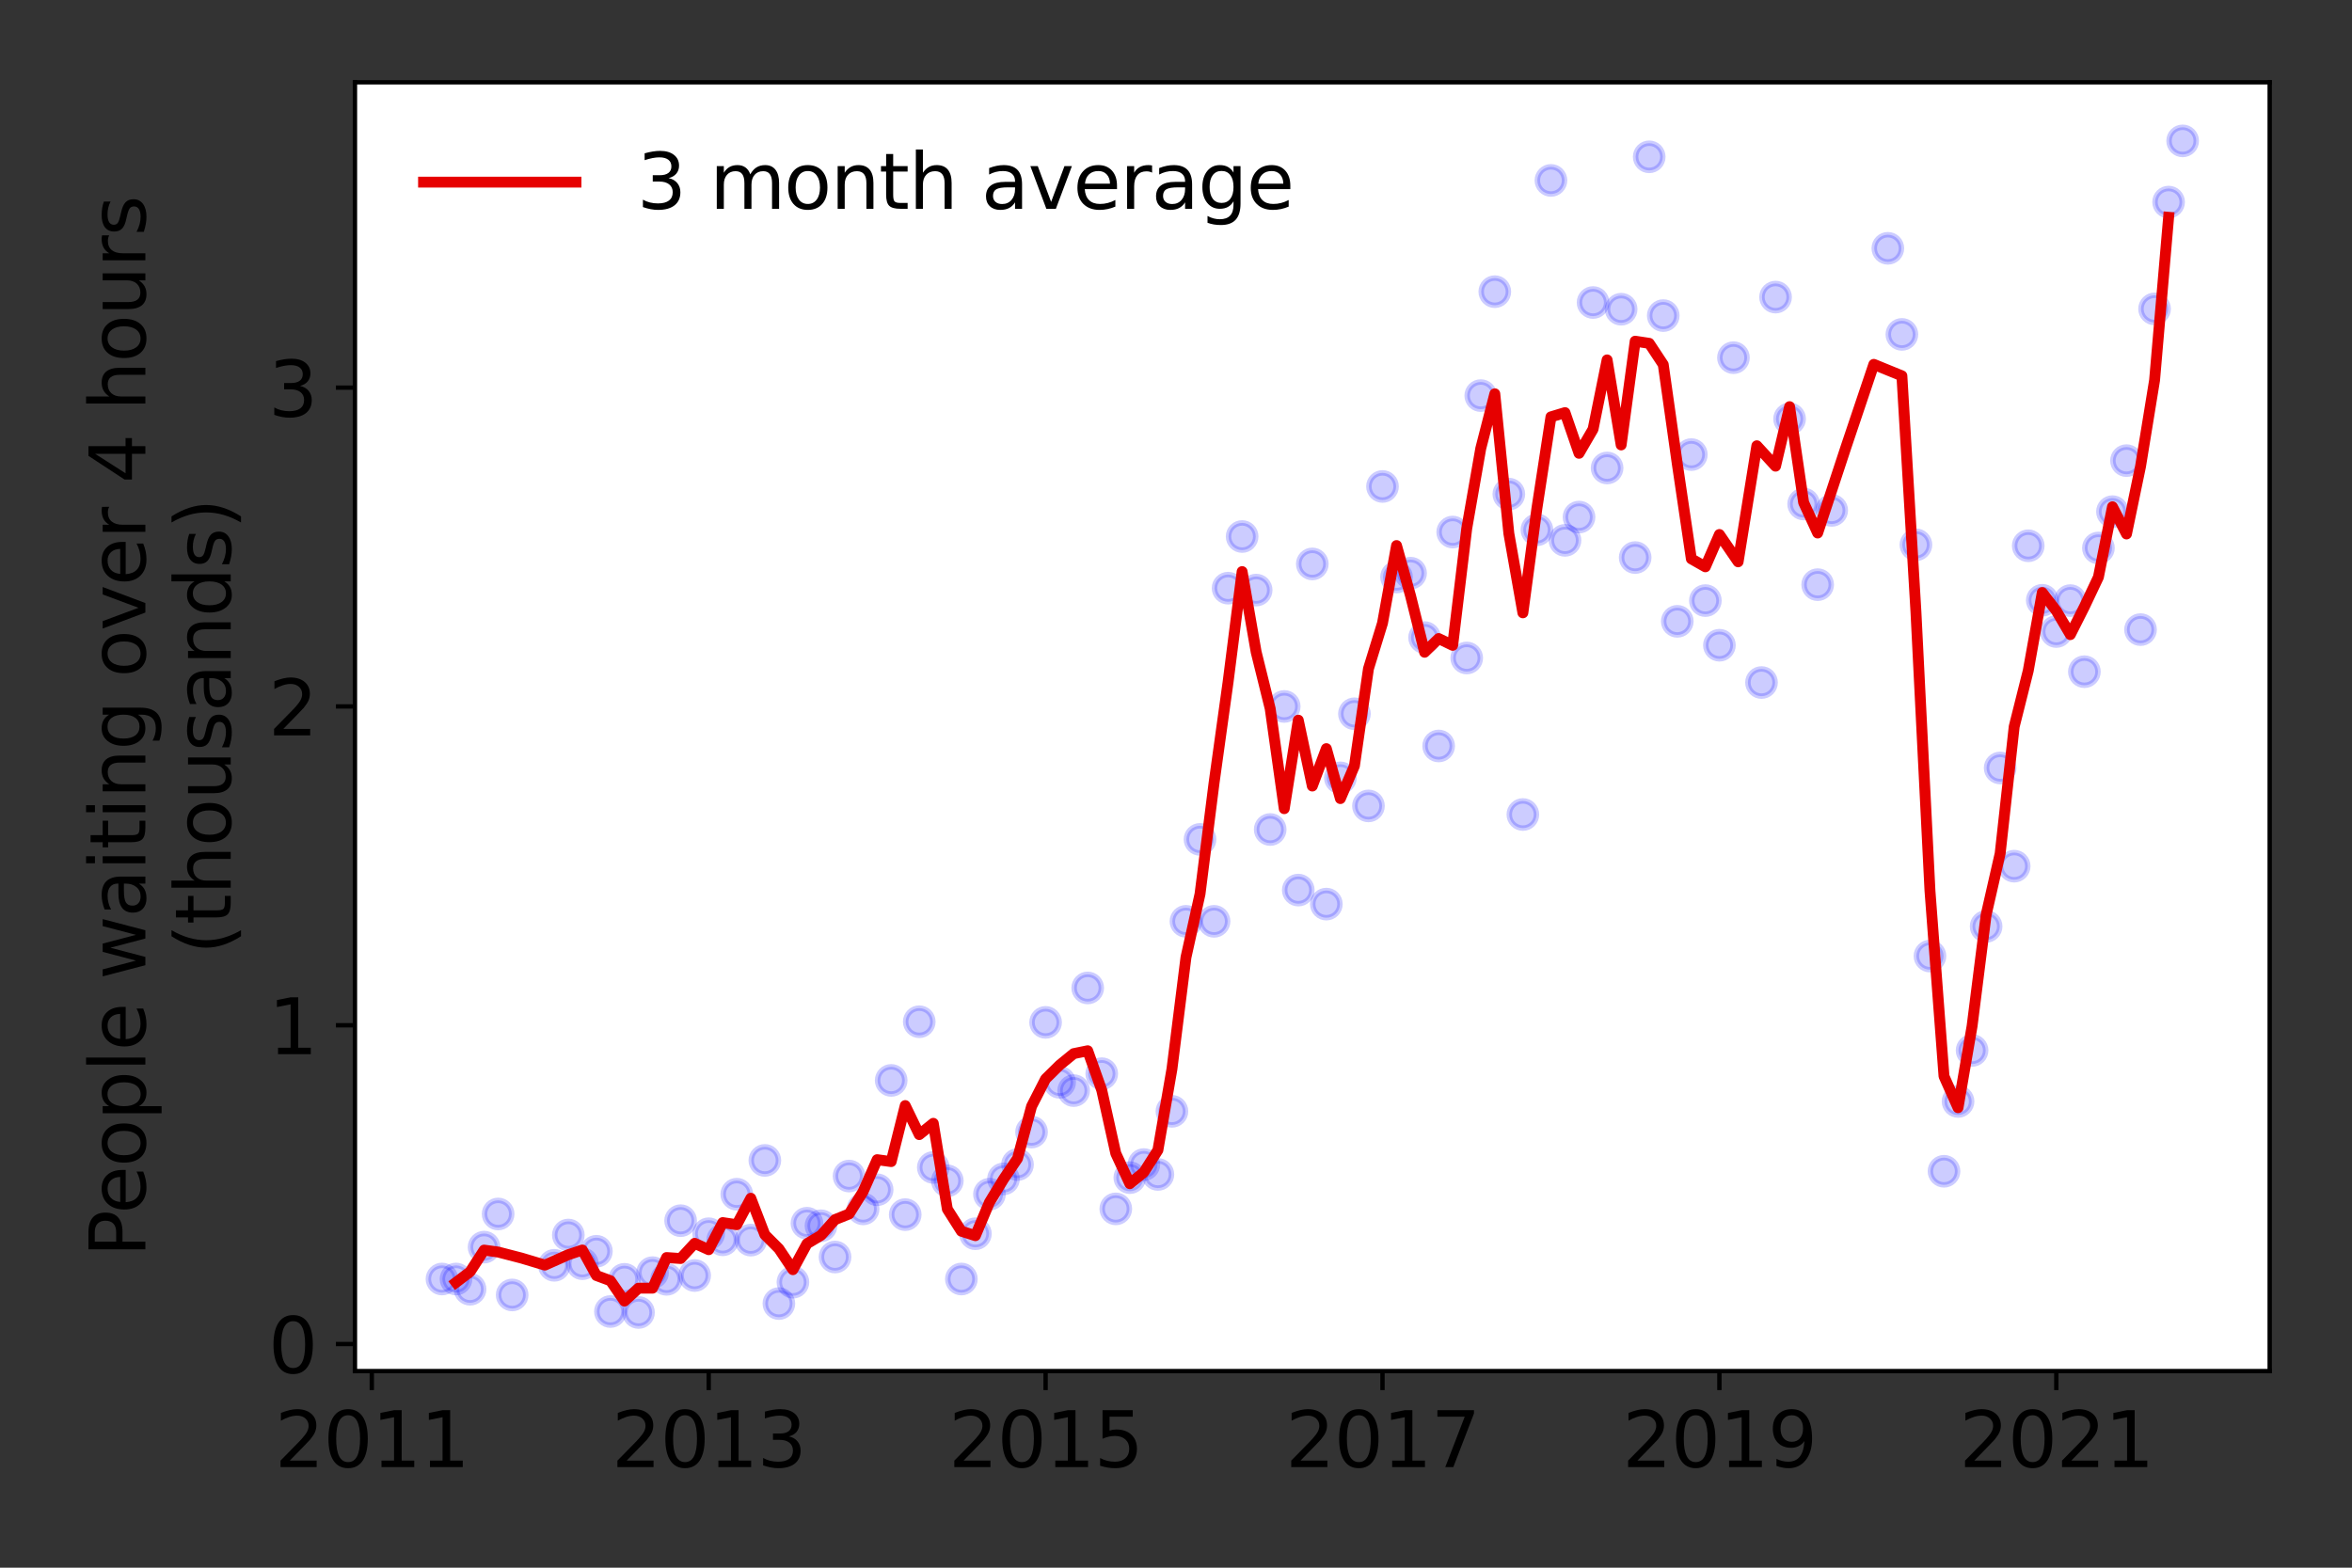 <?xml version="1.0" encoding="utf-8" standalone="no"?>
<!DOCTYPE svg PUBLIC "-//W3C//DTD SVG 1.1//EN"
  "http://www.w3.org/Graphics/SVG/1.1/DTD/svg11.dtd">
<svg height="288pt" version="1.1" viewBox="0 0 432 288" width="432pt" xmlns="http://www.w3.org/2000/svg" xmlns:xlink="http://www.w3.org/1999/xlink">
 <rect x="0" y="0" width="432" height="288" fill="#333333" stroke="none"/>
 <defs>
  <style type="text/css">*{stroke-linecap:butt;stroke-linejoin:round;}</style>
 </defs>
 <g id="figure_1">
  <g id="patch_1">
   <path d="M 0 288 
L 432 288 
L 432 0 
L 0 0 
z
" style="fill:none;"/>
  </g>
  <g id="axes_1">
   <g id="patch_2">
    <path d="M 65.195 251.88 
L 416.88 251.88 
L 416.88 15.12 
L 65.195 15.12 
z
" style="fill:#ffffff;"/>
   </g>
   <g id="matplotlib.axis_1">
    <g id="xtick_1">
     <g id="line2d_1">
      <defs>
       <path d="M 0 0 
L 0 3.5 
" id="mc3a93f9888" style="stroke:#000000;stroke-width:0.8;"/>
      </defs>
      <g>
       <use style="stroke:#000000;stroke-width:0.8;" x="68.289" xlink:href="#mc3a93f9888" y="251.88"/>
      </g>
     </g>
     <g id="text_1">
      <!-- 2011 -->
      <g transform="translate(50.474 269.518)scale(0.14 -0.14)">
       <defs>
        <path d="M 1228 531 
L 3431 531 
L 3431 0 
L 469 0 
L 469 531 
Q 828 903 1448 1529 
Q 2069 2156 2228 2338 
Q 2531 2678 2651 2914 
Q 2772 3150 2772 3378 
Q 2772 3750 2511 3984 
Q 2250 4219 1831 4219 
Q 1534 4219 1204 4116 
Q 875 4013 500 3803 
L 500 4441 
Q 881 4594 1212 4672 
Q 1544 4750 1819 4750 
Q 2544 4750 2975 4387 
Q 3406 4025 3406 3419 
Q 3406 3131 3298 2873 
Q 3191 2616 2906 2266 
Q 2828 2175 2409 1742 
Q 1991 1309 1228 531 
z
" id="DejaVuSans-32" transform="scale(0.016)"/>
        <path d="M 2034 4250 
Q 1547 4250 1301 3770 
Q 1056 3291 1056 2328 
Q 1056 1369 1301 889 
Q 1547 409 2034 409 
Q 2525 409 2770 889 
Q 3016 1369 3016 2328 
Q 3016 3291 2770 3770 
Q 2525 4250 2034 4250 
z
M 2034 4750 
Q 2819 4750 3233 4129 
Q 3647 3509 3647 2328 
Q 3647 1150 3233 529 
Q 2819 -91 2034 -91 
Q 1250 -91 836 529 
Q 422 1150 422 2328 
Q 422 3509 836 4129 
Q 1250 4750 2034 4750 
z
" id="DejaVuSans-30" transform="scale(0.016)"/>
        <path d="M 794 531 
L 1825 531 
L 1825 4091 
L 703 3866 
L 703 4441 
L 1819 4666 
L 2450 4666 
L 2450 531 
L 3481 531 
L 3481 0 
L 794 0 
L 794 531 
z
" id="DejaVuSans-31" transform="scale(0.016)"/>
       </defs>
       <use xlink:href="#DejaVuSans-32"/>
       <use x="63.623" xlink:href="#DejaVuSans-30"/>
       <use x="127.246" xlink:href="#DejaVuSans-31"/>
       <use x="190.869" xlink:href="#DejaVuSans-31"/>
      </g>
     </g>
    </g>
    <g id="xtick_2">
     <g id="line2d_2">
      <g>
       <use style="stroke:#000000;stroke-width:0.8;" x="130.169" xlink:href="#mc3a93f9888" y="251.88"/>
      </g>
     </g>
     <g id="text_2">
      <!-- 2013 -->
      <g transform="translate(112.354 269.518)scale(0.14 -0.14)">
       <defs>
        <path d="M 2597 2516 
Q 3050 2419 3304 2112 
Q 3559 1806 3559 1356 
Q 3559 666 3084 287 
Q 2609 -91 1734 -91 
Q 1441 -91 1130 -33 
Q 819 25 488 141 
L 488 750 
Q 750 597 1062 519 
Q 1375 441 1716 441 
Q 2309 441 2620 675 
Q 2931 909 2931 1356 
Q 2931 1769 2642 2001 
Q 2353 2234 1838 2234 
L 1294 2234 
L 1294 2753 
L 1863 2753 
Q 2328 2753 2575 2939 
Q 2822 3125 2822 3475 
Q 2822 3834 2567 4026 
Q 2313 4219 1838 4219 
Q 1578 4219 1281 4162 
Q 984 4106 628 3988 
L 628 4550 
Q 988 4650 1302 4700 
Q 1616 4750 1894 4750 
Q 2613 4750 3031 4423 
Q 3450 4097 3450 3541 
Q 3450 3153 3228 2886 
Q 3006 2619 2597 2516 
z
" id="DejaVuSans-33" transform="scale(0.016)"/>
       </defs>
       <use xlink:href="#DejaVuSans-32"/>
       <use x="63.623" xlink:href="#DejaVuSans-30"/>
       <use x="127.246" xlink:href="#DejaVuSans-31"/>
       <use x="190.869" xlink:href="#DejaVuSans-33"/>
      </g>
     </g>
    </g>
    <g id="xtick_3">
     <g id="line2d_3">
      <g>
       <use style="stroke:#000000;stroke-width:0.8;" x="192.049" xlink:href="#mc3a93f9888" y="251.88"/>
      </g>
     </g>
     <g id="text_3">
      <!-- 2015 -->
      <g transform="translate(174.234 269.518)scale(0.14 -0.14)">
       <defs>
        <path d="M 691 4666 
L 3169 4666 
L 3169 4134 
L 1269 4134 
L 1269 2991 
Q 1406 3038 1543 3061 
Q 1681 3084 1819 3084 
Q 2600 3084 3056 2656 
Q 3513 2228 3513 1497 
Q 3513 744 3044 326 
Q 2575 -91 1722 -91 
Q 1428 -91 1123 -41 
Q 819 9 494 109 
L 494 744 
Q 775 591 1075 516 
Q 1375 441 1709 441 
Q 2250 441 2565 725 
Q 2881 1009 2881 1497 
Q 2881 1984 2565 2268 
Q 2250 2553 1709 2553 
Q 1456 2553 1204 2497 
Q 953 2441 691 2322 
L 691 4666 
z
" id="DejaVuSans-35" transform="scale(0.016)"/>
       </defs>
       <use xlink:href="#DejaVuSans-32"/>
       <use x="63.623" xlink:href="#DejaVuSans-30"/>
       <use x="127.246" xlink:href="#DejaVuSans-31"/>
       <use x="190.869" xlink:href="#DejaVuSans-35"/>
      </g>
     </g>
    </g>
    <g id="xtick_4">
     <g id="line2d_4">
      <g>
       <use style="stroke:#000000;stroke-width:0.8;" x="253.929" xlink:href="#mc3a93f9888" y="251.88"/>
      </g>
     </g>
     <g id="text_4">
      <!-- 2017 -->
      <g transform="translate(236.114 269.518)scale(0.14 -0.14)">
       <defs>
        <path d="M 525 4666 
L 3525 4666 
L 3525 4397 
L 1831 0 
L 1172 0 
L 2766 4134 
L 525 4134 
L 525 4666 
z
" id="DejaVuSans-37" transform="scale(0.016)"/>
       </defs>
       <use xlink:href="#DejaVuSans-32"/>
       <use x="63.623" xlink:href="#DejaVuSans-30"/>
       <use x="127.246" xlink:href="#DejaVuSans-31"/>
       <use x="190.869" xlink:href="#DejaVuSans-37"/>
      </g>
     </g>
    </g>
    <g id="xtick_5">
     <g id="line2d_5">
      <g>
       <use style="stroke:#000000;stroke-width:0.8;" x="315.809" xlink:href="#mc3a93f9888" y="251.88"/>
      </g>
     </g>
     <g id="text_5">
      <!-- 2019 -->
      <g transform="translate(297.994 269.518)scale(0.14 -0.14)">
       <defs>
        <path d="M 703 97 
L 703 672 
Q 941 559 1184 500 
Q 1428 441 1663 441 
Q 2288 441 2617 861 
Q 2947 1281 2994 2138 
Q 2813 1869 2534 1725 
Q 2256 1581 1919 1581 
Q 1219 1581 811 2004 
Q 403 2428 403 3163 
Q 403 3881 828 4315 
Q 1253 4750 1959 4750 
Q 2769 4750 3195 4129 
Q 3622 3509 3622 2328 
Q 3622 1225 3098 567 
Q 2575 -91 1691 -91 
Q 1453 -91 1209 -44 
Q 966 3 703 97 
z
M 1959 2075 
Q 2384 2075 2632 2365 
Q 2881 2656 2881 3163 
Q 2881 3666 2632 3958 
Q 2384 4250 1959 4250 
Q 1534 4250 1286 3958 
Q 1038 3666 1038 3163 
Q 1038 2656 1286 2365 
Q 1534 2075 1959 2075 
z
" id="DejaVuSans-39" transform="scale(0.016)"/>
       </defs>
       <use xlink:href="#DejaVuSans-32"/>
       <use x="63.623" xlink:href="#DejaVuSans-30"/>
       <use x="127.246" xlink:href="#DejaVuSans-31"/>
       <use x="190.869" xlink:href="#DejaVuSans-39"/>
      </g>
     </g>
    </g>
    <g id="xtick_6">
     <g id="line2d_6">
      <g>
       <use style="stroke:#000000;stroke-width:0.8;" x="377.689" xlink:href="#mc3a93f9888" y="251.88"/>
      </g>
     </g>
     <g id="text_6">
      <!-- 2021 -->
      <g transform="translate(359.874 269.518)scale(0.14 -0.14)">
       <use xlink:href="#DejaVuSans-32"/>
       <use x="63.623" xlink:href="#DejaVuSans-30"/>
       <use x="127.246" xlink:href="#DejaVuSans-32"/>
       <use x="190.869" xlink:href="#DejaVuSans-31"/>
      </g>
     </g>
    </g>
   </g>
   <g id="matplotlib.axis_2">
    <g id="ytick_1">
     <g id="line2d_7">
      <defs>
       <path d="M 0 0 
L -3.5 0 
" id="m457644bf9d" style="stroke:#000000;stroke-width:0.8;"/>
      </defs>
      <g>
       <use style="stroke:#000000;stroke-width:0.8;" x="65.195" xlink:href="#m457644bf9d" y="246.916"/>
      </g>
     </g>
     <g id="text_7">
      <!-- 0 -->
      <g transform="translate(49.288 252.235)scale(0.14 -0.14)">
       <use xlink:href="#DejaVuSans-30"/>
      </g>
     </g>
    </g>
    <g id="ytick_2">
     <g id="line2d_8">
      <g>
       <use style="stroke:#000000;stroke-width:0.8;" x="65.195" xlink:href="#m457644bf9d" y="188.349"/>
      </g>
     </g>
     <g id="text_8">
      <!-- 1 -->
      <g transform="translate(49.288 193.668)scale(0.14 -0.14)">
       <use xlink:href="#DejaVuSans-31"/>
      </g>
     </g>
    </g>
    <g id="ytick_3">
     <g id="line2d_9">
      <g>
       <use style="stroke:#000000;stroke-width:0.8;" x="65.195" xlink:href="#m457644bf9d" y="129.781"/>
      </g>
     </g>
     <g id="text_9">
      <!-- 2 -->
      <g transform="translate(49.288 135.1)scale(0.14 -0.14)">
       <use xlink:href="#DejaVuSans-32"/>
      </g>
     </g>
    </g>
    <g id="ytick_4">
     <g id="line2d_10">
      <g>
       <use style="stroke:#000000;stroke-width:0.8;" x="65.195" xlink:href="#m457644bf9d" y="71.213"/>
      </g>
     </g>
     <g id="text_10">
      <!-- 3 -->
      <g transform="translate(49.288 76.532)scale(0.14 -0.14)">
       <use xlink:href="#DejaVuSans-33"/>
      </g>
     </g>
    </g>
    <g id="text_11">
     <!-- People waiting over 4 hours -->
     <g transform="translate(26.699 230.925)rotate(-90)scale(0.14 -0.14)">
      <defs>
       <path d="M 1259 4147 
L 1259 2394 
L 2053 2394 
Q 2494 2394 2734 2622 
Q 2975 2850 2975 3272 
Q 2975 3691 2734 3919 
Q 2494 4147 2053 4147 
L 1259 4147 
z
M 628 4666 
L 2053 4666 
Q 2838 4666 3239 4311 
Q 3641 3956 3641 3272 
Q 3641 2581 3239 2228 
Q 2838 1875 2053 1875 
L 1259 1875 
L 1259 0 
L 628 0 
L 628 4666 
z
" id="DejaVuSans-50" transform="scale(0.016)"/>
       <path d="M 3597 1894 
L 3597 1613 
L 953 1613 
Q 991 1019 1311 708 
Q 1631 397 2203 397 
Q 2534 397 2845 478 
Q 3156 559 3463 722 
L 3463 178 
Q 3153 47 2828 -22 
Q 2503 -91 2169 -91 
Q 1331 -91 842 396 
Q 353 884 353 1716 
Q 353 2575 817 3079 
Q 1281 3584 2069 3584 
Q 2775 3584 3186 3129 
Q 3597 2675 3597 1894 
z
M 3022 2063 
Q 3016 2534 2758 2815 
Q 2500 3097 2075 3097 
Q 1594 3097 1305 2825 
Q 1016 2553 972 2059 
L 3022 2063 
z
" id="DejaVuSans-65" transform="scale(0.016)"/>
       <path d="M 1959 3097 
Q 1497 3097 1228 2736 
Q 959 2375 959 1747 
Q 959 1119 1226 758 
Q 1494 397 1959 397 
Q 2419 397 2687 759 
Q 2956 1122 2956 1747 
Q 2956 2369 2687 2733 
Q 2419 3097 1959 3097 
z
M 1959 3584 
Q 2709 3584 3137 3096 
Q 3566 2609 3566 1747 
Q 3566 888 3137 398 
Q 2709 -91 1959 -91 
Q 1206 -91 779 398 
Q 353 888 353 1747 
Q 353 2609 779 3096 
Q 1206 3584 1959 3584 
z
" id="DejaVuSans-6f" transform="scale(0.016)"/>
       <path d="M 1159 525 
L 1159 -1331 
L 581 -1331 
L 581 3500 
L 1159 3500 
L 1159 2969 
Q 1341 3281 1617 3432 
Q 1894 3584 2278 3584 
Q 2916 3584 3314 3078 
Q 3713 2572 3713 1747 
Q 3713 922 3314 415 
Q 2916 -91 2278 -91 
Q 1894 -91 1617 61 
Q 1341 213 1159 525 
z
M 3116 1747 
Q 3116 2381 2855 2742 
Q 2594 3103 2138 3103 
Q 1681 3103 1420 2742 
Q 1159 2381 1159 1747 
Q 1159 1113 1420 752 
Q 1681 391 2138 391 
Q 2594 391 2855 752 
Q 3116 1113 3116 1747 
z
" id="DejaVuSans-70" transform="scale(0.016)"/>
       <path d="M 603 4863 
L 1178 4863 
L 1178 0 
L 603 0 
L 603 4863 
z
" id="DejaVuSans-6c" transform="scale(0.016)"/>
       <path id="DejaVuSans-20" transform="scale(0.016)"/>
       <path d="M 269 3500 
L 844 3500 
L 1563 769 
L 2278 3500 
L 2956 3500 
L 3675 769 
L 4391 3500 
L 4966 3500 
L 4050 0 
L 3372 0 
L 2619 2869 
L 1863 0 
L 1184 0 
L 269 3500 
z
" id="DejaVuSans-77" transform="scale(0.016)"/>
       <path d="M 2194 1759 
Q 1497 1759 1228 1600 
Q 959 1441 959 1056 
Q 959 750 1161 570 
Q 1363 391 1709 391 
Q 2188 391 2477 730 
Q 2766 1069 2766 1631 
L 2766 1759 
L 2194 1759 
z
M 3341 1997 
L 3341 0 
L 2766 0 
L 2766 531 
Q 2569 213 2275 61 
Q 1981 -91 1556 -91 
Q 1019 -91 701 211 
Q 384 513 384 1019 
Q 384 1609 779 1909 
Q 1175 2209 1959 2209 
L 2766 2209 
L 2766 2266 
Q 2766 2663 2505 2880 
Q 2244 3097 1772 3097 
Q 1472 3097 1187 3025 
Q 903 2953 641 2809 
L 641 3341 
Q 956 3463 1253 3523 
Q 1550 3584 1831 3584 
Q 2591 3584 2966 3190 
Q 3341 2797 3341 1997 
z
" id="DejaVuSans-61" transform="scale(0.016)"/>
       <path d="M 603 3500 
L 1178 3500 
L 1178 0 
L 603 0 
L 603 3500 
z
M 603 4863 
L 1178 4863 
L 1178 4134 
L 603 4134 
L 603 4863 
z
" id="DejaVuSans-69" transform="scale(0.016)"/>
       <path d="M 1172 4494 
L 1172 3500 
L 2356 3500 
L 2356 3053 
L 1172 3053 
L 1172 1153 
Q 1172 725 1289 603 
Q 1406 481 1766 481 
L 2356 481 
L 2356 0 
L 1766 0 
Q 1100 0 847 248 
Q 594 497 594 1153 
L 594 3053 
L 172 3053 
L 172 3500 
L 594 3500 
L 594 4494 
L 1172 4494 
z
" id="DejaVuSans-74" transform="scale(0.016)"/>
       <path d="M 3513 2113 
L 3513 0 
L 2938 0 
L 2938 2094 
Q 2938 2591 2744 2837 
Q 2550 3084 2163 3084 
Q 1697 3084 1428 2787 
Q 1159 2491 1159 1978 
L 1159 0 
L 581 0 
L 581 3500 
L 1159 3500 
L 1159 2956 
Q 1366 3272 1645 3428 
Q 1925 3584 2291 3584 
Q 2894 3584 3203 3211 
Q 3513 2838 3513 2113 
z
" id="DejaVuSans-6e" transform="scale(0.016)"/>
       <path d="M 2906 1791 
Q 2906 2416 2648 2759 
Q 2391 3103 1925 3103 
Q 1463 3103 1205 2759 
Q 947 2416 947 1791 
Q 947 1169 1205 825 
Q 1463 481 1925 481 
Q 2391 481 2648 825 
Q 2906 1169 2906 1791 
z
M 3481 434 
Q 3481 -459 3084 -895 
Q 2688 -1331 1869 -1331 
Q 1566 -1331 1297 -1286 
Q 1028 -1241 775 -1147 
L 775 -588 
Q 1028 -725 1275 -790 
Q 1522 -856 1778 -856 
Q 2344 -856 2625 -561 
Q 2906 -266 2906 331 
L 2906 616 
Q 2728 306 2450 153 
Q 2172 0 1784 0 
Q 1141 0 747 490 
Q 353 981 353 1791 
Q 353 2603 747 3093 
Q 1141 3584 1784 3584 
Q 2172 3584 2450 3431 
Q 2728 3278 2906 2969 
L 2906 3500 
L 3481 3500 
L 3481 434 
z
" id="DejaVuSans-67" transform="scale(0.016)"/>
       <path d="M 191 3500 
L 800 3500 
L 1894 563 
L 2988 3500 
L 3597 3500 
L 2284 0 
L 1503 0 
L 191 3500 
z
" id="DejaVuSans-76" transform="scale(0.016)"/>
       <path d="M 2631 2963 
Q 2534 3019 2420 3045 
Q 2306 3072 2169 3072 
Q 1681 3072 1420 2755 
Q 1159 2438 1159 1844 
L 1159 0 
L 581 0 
L 581 3500 
L 1159 3500 
L 1159 2956 
Q 1341 3275 1631 3429 
Q 1922 3584 2338 3584 
Q 2397 3584 2469 3576 
Q 2541 3569 2628 3553 
L 2631 2963 
z
" id="DejaVuSans-72" transform="scale(0.016)"/>
       <path d="M 2419 4116 
L 825 1625 
L 2419 1625 
L 2419 4116 
z
M 2253 4666 
L 3047 4666 
L 3047 1625 
L 3713 1625 
L 3713 1100 
L 3047 1100 
L 3047 0 
L 2419 0 
L 2419 1100 
L 313 1100 
L 313 1709 
L 2253 4666 
z
" id="DejaVuSans-34" transform="scale(0.016)"/>
       <path d="M 3513 2113 
L 3513 0 
L 2938 0 
L 2938 2094 
Q 2938 2591 2744 2837 
Q 2550 3084 2163 3084 
Q 1697 3084 1428 2787 
Q 1159 2491 1159 1978 
L 1159 0 
L 581 0 
L 581 4863 
L 1159 4863 
L 1159 2956 
Q 1366 3272 1645 3428 
Q 1925 3584 2291 3584 
Q 2894 3584 3203 3211 
Q 3513 2838 3513 2113 
z
" id="DejaVuSans-68" transform="scale(0.016)"/>
       <path d="M 544 1381 
L 544 3500 
L 1119 3500 
L 1119 1403 
Q 1119 906 1312 657 
Q 1506 409 1894 409 
Q 2359 409 2629 706 
Q 2900 1003 2900 1516 
L 2900 3500 
L 3475 3500 
L 3475 0 
L 2900 0 
L 2900 538 
Q 2691 219 2414 64 
Q 2138 -91 1772 -91 
Q 1169 -91 856 284 
Q 544 659 544 1381 
z
M 1991 3584 
L 1991 3584 
z
" id="DejaVuSans-75" transform="scale(0.016)"/>
       <path d="M 2834 3397 
L 2834 2853 
Q 2591 2978 2328 3040 
Q 2066 3103 1784 3103 
Q 1356 3103 1142 2972 
Q 928 2841 928 2578 
Q 928 2378 1081 2264 
Q 1234 2150 1697 2047 
L 1894 2003 
Q 2506 1872 2764 1633 
Q 3022 1394 3022 966 
Q 3022 478 2636 193 
Q 2250 -91 1575 -91 
Q 1294 -91 989 -36 
Q 684 19 347 128 
L 347 722 
Q 666 556 975 473 
Q 1284 391 1588 391 
Q 1994 391 2212 530 
Q 2431 669 2431 922 
Q 2431 1156 2273 1281 
Q 2116 1406 1581 1522 
L 1381 1569 
Q 847 1681 609 1914 
Q 372 2147 372 2553 
Q 372 3047 722 3315 
Q 1072 3584 1716 3584 
Q 2034 3584 2315 3537 
Q 2597 3491 2834 3397 
z
" id="DejaVuSans-73" transform="scale(0.016)"/>
      </defs>
      <use xlink:href="#DejaVuSans-50"/>
      <use x="56.678" xlink:href="#DejaVuSans-65"/>
      <use x="118.201" xlink:href="#DejaVuSans-6f"/>
      <use x="179.383" xlink:href="#DejaVuSans-70"/>
      <use x="242.859" xlink:href="#DejaVuSans-6c"/>
      <use x="270.643" xlink:href="#DejaVuSans-65"/>
      <use x="332.166" xlink:href="#DejaVuSans-20"/>
      <use x="363.953" xlink:href="#DejaVuSans-77"/>
      <use x="445.74" xlink:href="#DejaVuSans-61"/>
      <use x="507.02" xlink:href="#DejaVuSans-69"/>
      <use x="534.803" xlink:href="#DejaVuSans-74"/>
      <use x="574.012" xlink:href="#DejaVuSans-69"/>
      <use x="601.795" xlink:href="#DejaVuSans-6e"/>
      <use x="665.174" xlink:href="#DejaVuSans-67"/>
      <use x="728.65" xlink:href="#DejaVuSans-20"/>
      <use x="760.438" xlink:href="#DejaVuSans-6f"/>
      <use x="821.619" xlink:href="#DejaVuSans-76"/>
      <use x="880.799" xlink:href="#DejaVuSans-65"/>
      <use x="942.322" xlink:href="#DejaVuSans-72"/>
      <use x="983.436" xlink:href="#DejaVuSans-20"/>
      <use x="1015.223" xlink:href="#DejaVuSans-34"/>
      <use x="1078.846" xlink:href="#DejaVuSans-20"/>
      <use x="1110.633" xlink:href="#DejaVuSans-68"/>
      <use x="1174.012" xlink:href="#DejaVuSans-6f"/>
      <use x="1235.193" xlink:href="#DejaVuSans-75"/>
      <use x="1298.572" xlink:href="#DejaVuSans-72"/>
      <use x="1339.686" xlink:href="#DejaVuSans-73"/>
     </g>
     <!-- (thousands) -->
     <g transform="translate(42.376 175.325)rotate(-90)scale(0.14 -0.14)">
      <defs>
       <path d="M 1984 4856 
Q 1566 4138 1362 3434 
Q 1159 2731 1159 2009 
Q 1159 1288 1364 580 
Q 1569 -128 1984 -844 
L 1484 -844 
Q 1016 -109 783 600 
Q 550 1309 550 2009 
Q 550 2706 781 3412 
Q 1013 4119 1484 4856 
L 1984 4856 
z
" id="DejaVuSans-28" transform="scale(0.016)"/>
       <path d="M 2906 2969 
L 2906 4863 
L 3481 4863 
L 3481 0 
L 2906 0 
L 2906 525 
Q 2725 213 2448 61 
Q 2172 -91 1784 -91 
Q 1150 -91 751 415 
Q 353 922 353 1747 
Q 353 2572 751 3078 
Q 1150 3584 1784 3584 
Q 2172 3584 2448 3432 
Q 2725 3281 2906 2969 
z
M 947 1747 
Q 947 1113 1208 752 
Q 1469 391 1925 391 
Q 2381 391 2643 752 
Q 2906 1113 2906 1747 
Q 2906 2381 2643 2742 
Q 2381 3103 1925 3103 
Q 1469 3103 1208 2742 
Q 947 2381 947 1747 
z
" id="DejaVuSans-64" transform="scale(0.016)"/>
       <path d="M 513 4856 
L 1013 4856 
Q 1481 4119 1714 3412 
Q 1947 2706 1947 2009 
Q 1947 1309 1714 600 
Q 1481 -109 1013 -844 
L 513 -844 
Q 928 -128 1133 580 
Q 1338 1288 1338 2009 
Q 1338 2731 1133 3434 
Q 928 4138 513 4856 
z
" id="DejaVuSans-29" transform="scale(0.016)"/>
      </defs>
      <use xlink:href="#DejaVuSans-28"/>
      <use x="39.014" xlink:href="#DejaVuSans-74"/>
      <use x="78.223" xlink:href="#DejaVuSans-68"/>
      <use x="141.602" xlink:href="#DejaVuSans-6f"/>
      <use x="202.783" xlink:href="#DejaVuSans-75"/>
      <use x="266.162" xlink:href="#DejaVuSans-73"/>
      <use x="318.262" xlink:href="#DejaVuSans-61"/>
      <use x="379.541" xlink:href="#DejaVuSans-6e"/>
      <use x="442.92" xlink:href="#DejaVuSans-64"/>
      <use x="506.396" xlink:href="#DejaVuSans-73"/>
      <use x="558.496" xlink:href="#DejaVuSans-29"/>
     </g>
    </g>
   </g>
   <g id="line2d_11">
    <defs>
     <path d="M 0 2.5 
C 0.663 2.5 1.299 2.237 1.768 1.768 
C 2.237 1.299 2.5 0.663 2.5 0 
C 2.5 -0.663 2.237 -1.299 1.768 -1.768 
C 1.299 -2.237 0.663 -2.5 0 -2.5 
C -0.663 -2.5 -1.299 -2.237 -1.768 -1.768 
C -2.237 -1.299 -2.5 -0.663 -2.5 0 
C -2.5 0.663 -2.237 1.299 -1.768 1.768 
C -1.299 2.237 -0.663 2.5 0 2.5 
z
" id="m91b41c999e" style="stroke:#0000ff;stroke-opacity:0.2;"/>
    </defs>
    <g clip-path="url(#pf02976e416)">
     <use style="fill:#0000ff;fill-opacity:0.2;stroke:#0000ff;stroke-opacity:0.2;" x="400.894" xlink:href="#m91b41c999e" y="25.882"/>
     <use style="fill:#0000ff;fill-opacity:0.2;stroke:#0000ff;stroke-opacity:0.2;" x="398.316" xlink:href="#m91b41c999e" y="37.127"/>
     <use style="fill:#0000ff;fill-opacity:0.2;stroke:#0000ff;stroke-opacity:0.2;" x="395.738" xlink:href="#m91b41c999e" y="56.747"/>
     <use style="fill:#0000ff;fill-opacity:0.2;stroke:#0000ff;stroke-opacity:0.2;" x="393.159" xlink:href="#m91b41c999e" y="115.666"/>
     <use style="fill:#0000ff;fill-opacity:0.2;stroke:#0000ff;stroke-opacity:0.2;" x="390.581" xlink:href="#m91b41c999e" y="84.625"/>
     <use style="fill:#0000ff;fill-opacity:0.2;stroke:#0000ff;stroke-opacity:0.2;" x="388.003" xlink:href="#m91b41c999e" y="93.996"/>
     <use style="fill:#0000ff;fill-opacity:0.2;stroke:#0000ff;stroke-opacity:0.2;" x="385.424" xlink:href="#m91b41c999e" y="100.673"/>
     <use style="fill:#0000ff;fill-opacity:0.2;stroke:#0000ff;stroke-opacity:0.2;" x="382.846" xlink:href="#m91b41c999e" y="123.397"/>
     <use style="fill:#0000ff;fill-opacity:0.2;stroke:#0000ff;stroke-opacity:0.2;" x="380.268" xlink:href="#m91b41c999e" y="110.336"/>
     <use style="fill:#0000ff;fill-opacity:0.2;stroke:#0000ff;stroke-opacity:0.2;" x="377.689" xlink:href="#m91b41c999e" y="116.018"/>
     <use style="fill:#0000ff;fill-opacity:0.2;stroke:#0000ff;stroke-opacity:0.2;" x="375.111" xlink:href="#m91b41c999e" y="110.278"/>
     <use style="fill:#0000ff;fill-opacity:0.2;stroke:#0000ff;stroke-opacity:0.2;" x="372.533" xlink:href="#m91b41c999e" y="100.263"/>
     <use style="fill:#0000ff;fill-opacity:0.2;stroke:#0000ff;stroke-opacity:0.2;" x="369.954" xlink:href="#m91b41c999e" y="159.123"/>
     <use style="fill:#0000ff;fill-opacity:0.2;stroke:#0000ff;stroke-opacity:0.2;" x="367.376" xlink:href="#m91b41c999e" y="141.085"/>
     <use style="fill:#0000ff;fill-opacity:0.2;stroke:#0000ff;stroke-opacity:0.2;" x="364.798" xlink:href="#m91b41c999e" y="170.193"/>
     <use style="fill:#0000ff;fill-opacity:0.2;stroke:#0000ff;stroke-opacity:0.2;" x="362.219" xlink:href="#m91b41c999e" y="192.976"/>
     <use style="fill:#0000ff;fill-opacity:0.2;stroke:#0000ff;stroke-opacity:0.2;" x="359.641" xlink:href="#m91b41c999e" y="202.346"/>
     <use style="fill:#0000ff;fill-opacity:0.2;stroke:#0000ff;stroke-opacity:0.2;" x="357.063" xlink:href="#m91b41c999e" y="215.173"/>
     <use style="fill:#0000ff;fill-opacity:0.2;stroke:#0000ff;stroke-opacity:0.2;" x="354.484" xlink:href="#m91b41c999e" y="175.639"/>
     <use style="fill:#0000ff;fill-opacity:0.2;stroke:#0000ff;stroke-opacity:0.2;" x="351.906" xlink:href="#m91b41c999e" y="100.087"/>
     <use style="fill:#0000ff;fill-opacity:0.2;stroke:#0000ff;stroke-opacity:0.2;" x="349.328" xlink:href="#m91b41c999e" y="61.432"/>
     <use style="fill:#0000ff;fill-opacity:0.2;stroke:#0000ff;stroke-opacity:0.2;" x="346.749" xlink:href="#m91b41c999e" y="45.619"/>
     <use style="fill:#0000ff;fill-opacity:0.2;stroke:#0000ff;stroke-opacity:0.2;" x="336.436" xlink:href="#m91b41c999e" y="93.762"/>
     <use style="fill:#0000ff;fill-opacity:0.2;stroke:#0000ff;stroke-opacity:0.2;" x="333.858" xlink:href="#m91b41c999e" y="107.408"/>
     <use style="fill:#0000ff;fill-opacity:0.2;stroke:#0000ff;stroke-opacity:0.2;" x="331.279" xlink:href="#m91b41c999e" y="92.59"/>
     <use style="fill:#0000ff;fill-opacity:0.2;stroke:#0000ff;stroke-opacity:0.2;" x="328.701" xlink:href="#m91b41c999e" y="76.953"/>
     <use style="fill:#0000ff;fill-opacity:0.2;stroke:#0000ff;stroke-opacity:0.2;" x="326.123" xlink:href="#m91b41c999e" y="54.58"/>
     <use style="fill:#0000ff;fill-opacity:0.2;stroke:#0000ff;stroke-opacity:0.2;" x="323.544" xlink:href="#m91b41c999e" y="125.388"/>
     <use style="fill:#0000ff;fill-opacity:0.2;stroke:#0000ff;stroke-opacity:0.2;" x="318.388" xlink:href="#m91b41c999e" y="65.708"/>
     <use style="fill:#0000ff;fill-opacity:0.2;stroke:#0000ff;stroke-opacity:0.2;" x="315.809" xlink:href="#m91b41c999e" y="118.536"/>
     <use style="fill:#0000ff;fill-opacity:0.2;stroke:#0000ff;stroke-opacity:0.2;" x="313.231" xlink:href="#m91b41c999e" y="110.336"/>
     <use style="fill:#0000ff;fill-opacity:0.2;stroke:#0000ff;stroke-opacity:0.2;" x="310.653" xlink:href="#m91b41c999e" y="83.512"/>
     <use style="fill:#0000ff;fill-opacity:0.2;stroke:#0000ff;stroke-opacity:0.2;" x="308.074" xlink:href="#m91b41c999e" y="114.143"/>
     <use style="fill:#0000ff;fill-opacity:0.2;stroke:#0000ff;stroke-opacity:0.2;" x="305.496" xlink:href="#m91b41c999e" y="57.977"/>
     <use style="fill:#0000ff;fill-opacity:0.2;stroke:#0000ff;stroke-opacity:0.2;" x="302.918" xlink:href="#m91b41c999e" y="28.81"/>
     <use style="fill:#0000ff;fill-opacity:0.2;stroke:#0000ff;stroke-opacity:0.2;" x="300.339" xlink:href="#m91b41c999e" y="102.43"/>
     <use style="fill:#0000ff;fill-opacity:0.2;stroke:#0000ff;stroke-opacity:0.2;" x="297.761" xlink:href="#m91b41c999e" y="56.806"/>
     <use style="fill:#0000ff;fill-opacity:0.2;stroke:#0000ff;stroke-opacity:0.2;" x="295.183" xlink:href="#m91b41c999e" y="85.972"/>
     <use style="fill:#0000ff;fill-opacity:0.2;stroke:#0000ff;stroke-opacity:0.2;" x="292.604" xlink:href="#m91b41c999e" y="55.576"/>
     <use style="fill:#0000ff;fill-opacity:0.2;stroke:#0000ff;stroke-opacity:0.2;" x="290.026" xlink:href="#m91b41c999e" y="94.992"/>
     <use style="fill:#0000ff;fill-opacity:0.2;stroke:#0000ff;stroke-opacity:0.2;" x="287.448" xlink:href="#m91b41c999e" y="99.267"/>
     <use style="fill:#0000ff;fill-opacity:0.2;stroke:#0000ff;stroke-opacity:0.2;" x="284.869" xlink:href="#m91b41c999e" y="33.144"/>
     <use style="fill:#0000ff;fill-opacity:0.2;stroke:#0000ff;stroke-opacity:0.2;" x="282.291" xlink:href="#m91b41c999e" y="97.334"/>
     <use style="fill:#0000ff;fill-opacity:0.2;stroke:#0000ff;stroke-opacity:0.2;" x="279.713" xlink:href="#m91b41c999e" y="149.635"/>
     <use style="fill:#0000ff;fill-opacity:0.2;stroke:#0000ff;stroke-opacity:0.2;" x="277.134" xlink:href="#m91b41c999e" y="90.775"/>
     <use style="fill:#0000ff;fill-opacity:0.2;stroke:#0000ff;stroke-opacity:0.2;" x="274.556" xlink:href="#m91b41c999e" y="53.584"/>
     <use style="fill:#0000ff;fill-opacity:0.2;stroke:#0000ff;stroke-opacity:0.2;" x="271.978" xlink:href="#m91b41c999e" y="72.677"/>
     <use style="fill:#0000ff;fill-opacity:0.2;stroke:#0000ff;stroke-opacity:0.2;" x="269.399" xlink:href="#m91b41c999e" y="120.879"/>
     <use style="fill:#0000ff;fill-opacity:0.2;stroke:#0000ff;stroke-opacity:0.2;" x="266.821" xlink:href="#m91b41c999e" y="97.744"/>
     <use style="fill:#0000ff;fill-opacity:0.2;stroke:#0000ff;stroke-opacity:0.2;" x="264.243" xlink:href="#m91b41c999e" y="137.043"/>
     <use style="fill:#0000ff;fill-opacity:0.2;stroke:#0000ff;stroke-opacity:0.2;" x="261.664" xlink:href="#m91b41c999e" y="117.13"/>
     <use style="fill:#0000ff;fill-opacity:0.2;stroke:#0000ff;stroke-opacity:0.2;" x="259.086" xlink:href="#m91b41c999e" y="105.3"/>
     <use style="fill:#0000ff;fill-opacity:0.2;stroke:#0000ff;stroke-opacity:0.2;" x="256.508" xlink:href="#m91b41c999e" y="106.002"/>
     <use style="fill:#0000ff;fill-opacity:0.2;stroke:#0000ff;stroke-opacity:0.2;" x="253.929" xlink:href="#m91b41c999e" y="89.369"/>
     <use style="fill:#0000ff;fill-opacity:0.2;stroke:#0000ff;stroke-opacity:0.2;" x="251.351" xlink:href="#m91b41c999e" y="148.054"/>
     <use style="fill:#0000ff;fill-opacity:0.2;stroke:#0000ff;stroke-opacity:0.2;" x="248.773" xlink:href="#m91b41c999e" y="131.128"/>
     <use style="fill:#0000ff;fill-opacity:0.2;stroke:#0000ff;stroke-opacity:0.2;" x="246.194" xlink:href="#m91b41c999e" y="142.9"/>
     <use style="fill:#0000ff;fill-opacity:0.2;stroke:#0000ff;stroke-opacity:0.2;" x="243.616" xlink:href="#m91b41c999e" y="166.093"/>
     <use style="fill:#0000ff;fill-opacity:0.2;stroke:#0000ff;stroke-opacity:0.2;" x="241.037" xlink:href="#m91b41c999e" y="103.601"/>
     <use style="fill:#0000ff;fill-opacity:0.2;stroke:#0000ff;stroke-opacity:0.2;" x="238.459" xlink:href="#m91b41c999e" y="163.516"/>
     <use style="fill:#0000ff;fill-opacity:0.2;stroke:#0000ff;stroke-opacity:0.2;" x="235.881" xlink:href="#m91b41c999e" y="129.781"/>
     <use style="fill:#0000ff;fill-opacity:0.2;stroke:#0000ff;stroke-opacity:0.2;" x="233.302" xlink:href="#m91b41c999e" y="152.388"/>
     <use style="fill:#0000ff;fill-opacity:0.2;stroke:#0000ff;stroke-opacity:0.2;" x="230.724" xlink:href="#m91b41c999e" y="108.404"/>
     <use style="fill:#0000ff;fill-opacity:0.2;stroke:#0000ff;stroke-opacity:0.2;" x="228.146" xlink:href="#m91b41c999e" y="98.564"/>
     <use style="fill:#0000ff;fill-opacity:0.2;stroke:#0000ff;stroke-opacity:0.2;" x="225.567" xlink:href="#m91b41c999e" y="108.052"/>
     <use style="fill:#0000ff;fill-opacity:0.2;stroke:#0000ff;stroke-opacity:0.2;" x="222.989" xlink:href="#m91b41c999e" y="169.256"/>
     <use style="fill:#0000ff;fill-opacity:0.2;stroke:#0000ff;stroke-opacity:0.2;" x="220.411" xlink:href="#m91b41c999e" y="154.204"/>
     <use style="fill:#0000ff;fill-opacity:0.2;stroke:#0000ff;stroke-opacity:0.2;" x="217.832" xlink:href="#m91b41c999e" y="169.256"/>
     <use style="fill:#0000ff;fill-opacity:0.2;stroke:#0000ff;stroke-opacity:0.2;" x="215.254" xlink:href="#m91b41c999e" y="204.162"/>
     <use style="fill:#0000ff;fill-opacity:0.2;stroke:#0000ff;stroke-opacity:0.2;" x="212.676" xlink:href="#m91b41c999e" y="215.758"/>
     <use style="fill:#0000ff;fill-opacity:0.2;stroke:#0000ff;stroke-opacity:0.2;" x="210.097" xlink:href="#m91b41c999e" y="213.943"/>
     <use style="fill:#0000ff;fill-opacity:0.2;stroke:#0000ff;stroke-opacity:0.2;" x="207.519" xlink:href="#m91b41c999e" y="216.344"/>
     <use style="fill:#0000ff;fill-opacity:0.2;stroke:#0000ff;stroke-opacity:0.2;" x="204.941" xlink:href="#m91b41c999e" y="222.084"/>
     <use style="fill:#0000ff;fill-opacity:0.2;stroke:#0000ff;stroke-opacity:0.2;" x="202.362" xlink:href="#m91b41c999e" y="197.251"/>
     <use style="fill:#0000ff;fill-opacity:0.2;stroke:#0000ff;stroke-opacity:0.2;" x="199.784" xlink:href="#m91b41c999e" y="181.496"/>
     <use style="fill:#0000ff;fill-opacity:0.2;stroke:#0000ff;stroke-opacity:0.2;" x="197.206" xlink:href="#m91b41c999e" y="200.355"/>
     <use style="fill:#0000ff;fill-opacity:0.2;stroke:#0000ff;stroke-opacity:0.2;" x="194.627" xlink:href="#m91b41c999e" y="198.832"/>
     <use style="fill:#0000ff;fill-opacity:0.2;stroke:#0000ff;stroke-opacity:0.2;" x="192.049" xlink:href="#m91b41c999e" y="187.822"/>
     <use style="fill:#0000ff;fill-opacity:0.2;stroke:#0000ff;stroke-opacity:0.2;" x="189.471" xlink:href="#m91b41c999e" y="207.969"/>
     <use style="fill:#0000ff;fill-opacity:0.2;stroke:#0000ff;stroke-opacity:0.2;" x="186.892" xlink:href="#m91b41c999e" y="213.943"/>
     <use style="fill:#0000ff;fill-opacity:0.2;stroke:#0000ff;stroke-opacity:0.2;" x="184.314" xlink:href="#m91b41c999e" y="216.578"/>
     <use style="fill:#0000ff;fill-opacity:0.2;stroke:#0000ff;stroke-opacity:0.2;" x="181.736" xlink:href="#m91b41c999e" y="219.39"/>
     <use style="fill:#0000ff;fill-opacity:0.2;stroke:#0000ff;stroke-opacity:0.2;" x="179.157" xlink:href="#m91b41c999e" y="226.652"/>
     <use style="fill:#0000ff;fill-opacity:0.2;stroke:#0000ff;stroke-opacity:0.2;" x="176.579" xlink:href="#m91b41c999e" y="234.969"/>
     <use style="fill:#0000ff;fill-opacity:0.2;stroke:#0000ff;stroke-opacity:0.2;" x="174.001" xlink:href="#m91b41c999e" y="216.93"/>
     <use style="fill:#0000ff;fill-opacity:0.2;stroke:#0000ff;stroke-opacity:0.2;" x="171.422" xlink:href="#m91b41c999e" y="214.47"/>
     <use style="fill:#0000ff;fill-opacity:0.2;stroke:#0000ff;stroke-opacity:0.2;" x="168.844" xlink:href="#m91b41c999e" y="187.704"/>
     <use style="fill:#0000ff;fill-opacity:0.2;stroke:#0000ff;stroke-opacity:0.2;" x="166.266" xlink:href="#m91b41c999e" y="223.138"/>
     <use style="fill:#0000ff;fill-opacity:0.2;stroke:#0000ff;stroke-opacity:0.2;" x="163.687" xlink:href="#m91b41c999e" y="198.481"/>
     <use style="fill:#0000ff;fill-opacity:0.2;stroke:#0000ff;stroke-opacity:0.2;" x="161.109" xlink:href="#m91b41c999e" y="218.57"/>
     <use style="fill:#0000ff;fill-opacity:0.2;stroke:#0000ff;stroke-opacity:0.2;" x="158.531" xlink:href="#m91b41c999e" y="222.084"/>
     <use style="fill:#0000ff;fill-opacity:0.2;stroke:#0000ff;stroke-opacity:0.2;" x="155.952" xlink:href="#m91b41c999e" y="216.051"/>
     <use style="fill:#0000ff;fill-opacity:0.2;stroke:#0000ff;stroke-opacity:0.2;" x="153.374" xlink:href="#m91b41c999e" y="230.927"/>
     <use style="fill:#0000ff;fill-opacity:0.2;stroke:#0000ff;stroke-opacity:0.2;" x="150.796" xlink:href="#m91b41c999e" y="225.188"/>
     <use style="fill:#0000ff;fill-opacity:0.2;stroke:#0000ff;stroke-opacity:0.2;" x="148.217" xlink:href="#m91b41c999e" y="224.719"/>
     <use style="fill:#0000ff;fill-opacity:0.2;stroke:#0000ff;stroke-opacity:0.2;" x="145.639" xlink:href="#m91b41c999e" y="235.554"/>
     <use style="fill:#0000ff;fill-opacity:0.2;stroke:#0000ff;stroke-opacity:0.2;" x="143.061" xlink:href="#m91b41c999e" y="239.478"/>
     <use style="fill:#0000ff;fill-opacity:0.2;stroke:#0000ff;stroke-opacity:0.2;" x="140.482" xlink:href="#m91b41c999e" y="213.181"/>
     <use style="fill:#0000ff;fill-opacity:0.2;stroke:#0000ff;stroke-opacity:0.2;" x="137.904" xlink:href="#m91b41c999e" y="227.823"/>
     <use style="fill:#0000ff;fill-opacity:0.2;stroke:#0000ff;stroke-opacity:0.2;" x="135.326" xlink:href="#m91b41c999e" y="219.39"/>
     <use style="fill:#0000ff;fill-opacity:0.2;stroke:#0000ff;stroke-opacity:0.2;" x="132.747" xlink:href="#m91b41c999e" y="227.765"/>
     <use style="fill:#0000ff;fill-opacity:0.2;stroke:#0000ff;stroke-opacity:0.2;" x="130.169" xlink:href="#m91b41c999e" y="226.652"/>
     <use style="fill:#0000ff;fill-opacity:0.2;stroke:#0000ff;stroke-opacity:0.2;" x="127.591" xlink:href="#m91b41c999e" y="234.324"/>
     <use style="fill:#0000ff;fill-opacity:0.2;stroke:#0000ff;stroke-opacity:0.2;" x="125.012" xlink:href="#m91b41c999e" y="224.251"/>
     <use style="fill:#0000ff;fill-opacity:0.2;stroke:#0000ff;stroke-opacity:0.2;" x="122.434" xlink:href="#m91b41c999e" y="235.027"/>
     <use style="fill:#0000ff;fill-opacity:0.2;stroke:#0000ff;stroke-opacity:0.2;" x="119.856" xlink:href="#m91b41c999e" y="233.797"/>
     <use style="fill:#0000ff;fill-opacity:0.2;stroke:#0000ff;stroke-opacity:0.2;" x="117.277" xlink:href="#m91b41c999e" y="241.118"/>
     <use style="fill:#0000ff;fill-opacity:0.2;stroke:#0000ff;stroke-opacity:0.2;" x="114.699" xlink:href="#m91b41c999e" y="235.027"/>
     <use style="fill:#0000ff;fill-opacity:0.2;stroke:#0000ff;stroke-opacity:0.2;" x="112.121" xlink:href="#m91b41c999e" y="240.942"/>
     <use style="fill:#0000ff;fill-opacity:0.2;stroke:#0000ff;stroke-opacity:0.2;" x="109.542" xlink:href="#m91b41c999e" y="229.873"/>
     <use style="fill:#0000ff;fill-opacity:0.2;stroke:#0000ff;stroke-opacity:0.2;" x="106.964" xlink:href="#m91b41c999e" y="232.157"/>
     <use style="fill:#0000ff;fill-opacity:0.2;stroke:#0000ff;stroke-opacity:0.2;" x="104.386" xlink:href="#m91b41c999e" y="226.886"/>
     <use style="fill:#0000ff;fill-opacity:0.2;stroke:#0000ff;stroke-opacity:0.2;" x="101.807" xlink:href="#m91b41c999e" y="232.45"/>
     <use style="fill:#0000ff;fill-opacity:0.2;stroke:#0000ff;stroke-opacity:0.2;" x="94.072" xlink:href="#m91b41c999e" y="237.897"/>
     <use style="fill:#0000ff;fill-opacity:0.2;stroke:#0000ff;stroke-opacity:0.2;" x="91.494" xlink:href="#m91b41c999e" y="223.021"/>
     <use style="fill:#0000ff;fill-opacity:0.2;stroke:#0000ff;stroke-opacity:0.2;" x="88.916" xlink:href="#m91b41c999e" y="229.112"/>
     <use style="fill:#0000ff;fill-opacity:0.2;stroke:#0000ff;stroke-opacity:0.2;" x="86.337" xlink:href="#m91b41c999e" y="236.843"/>
     <use style="fill:#0000ff;fill-opacity:0.2;stroke:#0000ff;stroke-opacity:0.2;" x="83.759" xlink:href="#m91b41c999e" y="234.969"/>
     <use style="fill:#0000ff;fill-opacity:0.2;stroke:#0000ff;stroke-opacity:0.2;" x="81.181" xlink:href="#m91b41c999e" y="234.969"/>
    </g>
   </g>
   <g id="line2d_12">
    <path clip-path="url(#pf02976e416)" d="M 398.316 39.919 
L 395.738 69.847 
L 393.159 85.679 
L 390.581 98.096 
L 388.003 93.098 
L 385.424 106.022 
L 382.846 111.469 
L 380.268 116.584 
L 377.689 112.211 
L 375.111 108.853 
L 372.533 123.221 
L 369.954 133.49 
L 367.376 156.8 
L 364.798 168.084 
L 362.219 188.505 
L 359.641 203.498 
L 357.063 197.72 
L 354.484 163.633 
L 351.906 112.386 
L 349.328 69.046 
L 344.171 66.938 
L 339.014 82.263 
L 333.858 97.92 
L 331.279 92.317 
L 328.701 74.708 
L 326.123 85.64 
L 322.685 81.892 
L 319.247 103.211 
L 315.809 98.193 
L 313.231 104.128 
L 310.653 102.664 
L 308.074 85.211 
L 305.496 66.977 
L 302.918 63.072 
L 300.339 62.682 
L 297.761 81.736 
L 295.183 66.118 
L 292.604 78.847 
L 290.026 83.278 
L 287.448 75.801 
L 284.869 76.582 
L 282.291 93.371 
L 279.713 112.582 
L 277.134 97.998 
L 274.556 72.346 
L 271.978 82.38 
L 269.399 97.1 
L 266.821 118.555 
L 264.243 117.306 
L 261.664 119.824 
L 259.086 109.477 
L 256.508 100.224 
L 253.929 114.475 
L 251.351 122.85 
L 248.773 140.694 
L 246.194 146.707 
L 243.616 137.531 
L 241.037 144.403 
L 238.459 132.299 
L 235.881 148.562 
L 233.302 130.191 
L 230.724 119.785 
L 228.146 105.007 
L 225.567 125.291 
L 222.989 143.837 
L 220.411 164.238 
L 217.832 175.874 
L 215.254 196.392 
L 212.676 211.288 
L 210.097 215.348 
L 207.519 217.457 
L 204.941 211.893 
L 202.362 200.277 
L 199.784 193.034 
L 197.206 193.561 
L 194.627 195.67 
L 192.049 198.208 
L 189.471 203.244 
L 186.892 212.83 
L 184.314 216.637 
L 181.736 220.873 
L 179.157 227.003 
L 176.579 226.183 
L 174.001 222.123 
L 171.422 206.368 
L 168.844 208.437 
L 166.266 203.108 
L 163.687 213.396 
L 161.109 213.045 
L 158.531 218.901 
L 155.952 223.021 
L 153.374 224.055 
L 150.796 226.945 
L 148.217 228.487 
L 145.639 233.251 
L 143.061 229.405 
L 140.482 226.828 
L 137.904 220.131 
L 135.326 224.993 
L 132.747 224.602 
L 130.169 229.58 
L 127.591 228.409 
L 125.012 231.201 
L 122.434 231.025 
L 119.856 236.648 
L 117.277 236.648 
L 114.699 239.029 
L 112.121 235.281 
L 109.542 234.324 
L 106.964 229.639 
L 104.386 230.498 
L 100.088 232.411 
L 95.791 231.123 
L 91.494 230.01 
L 88.916 229.658 
L 86.337 233.641 
L 83.759 235.593 
" style="fill:none;stroke:#e60000;stroke-linecap:square;stroke-width:2;"/>
   </g>
   <g id="patch_3">
    <path d="M 65.195 251.88 
L 65.195 15.12 
" style="fill:none;stroke:#000000;stroke-linecap:square;stroke-linejoin:miter;stroke-width:0.8;"/>
   </g>
   <g id="patch_4">
    <path d="M 416.88 251.88 
L 416.88 15.12 
" style="fill:none;stroke:#000000;stroke-linecap:square;stroke-linejoin:miter;stroke-width:0.8;"/>
   </g>
   <g id="patch_5">
    <path d="M 65.195 251.88 
L 416.88 251.88 
" style="fill:none;stroke:#000000;stroke-linecap:square;stroke-linejoin:miter;stroke-width:0.8;"/>
   </g>
   <g id="patch_6">
    <path d="M 65.195 15.12 
L 416.88 15.12 
" style="fill:none;stroke:#000000;stroke-linecap:square;stroke-linejoin:miter;stroke-width:0.8;"/>
   </g>
   <g id="legend_1">
    <g id="line2d_13">
     <path d="M 77.795 33.458 
L 105.795 33.458 
" style="fill:none;stroke:#e60000;stroke-linecap:square;stroke-width:2;"/>
    </g>
    <g id="line2d_14"/>
    <g id="text_12">
     <!-- 3 month average -->
     <g transform="translate(116.995 38.358)scale(0.14 -0.14)">
      <defs>
       <path d="M 3328 2828 
Q 3544 3216 3844 3400 
Q 4144 3584 4550 3584 
Q 5097 3584 5394 3201 
Q 5691 2819 5691 2113 
L 5691 0 
L 5113 0 
L 5113 2094 
Q 5113 2597 4934 2840 
Q 4756 3084 4391 3084 
Q 3944 3084 3684 2787 
Q 3425 2491 3425 1978 
L 3425 0 
L 2847 0 
L 2847 2094 
Q 2847 2600 2669 2842 
Q 2491 3084 2119 3084 
Q 1678 3084 1418 2786 
Q 1159 2488 1159 1978 
L 1159 0 
L 581 0 
L 581 3500 
L 1159 3500 
L 1159 2956 
Q 1356 3278 1631 3431 
Q 1906 3584 2284 3584 
Q 2666 3584 2933 3390 
Q 3200 3197 3328 2828 
z
" id="DejaVuSans-6d" transform="scale(0.016)"/>
      </defs>
      <use xlink:href="#DejaVuSans-33"/>
      <use x="63.623" xlink:href="#DejaVuSans-20"/>
      <use x="95.41" xlink:href="#DejaVuSans-6d"/>
      <use x="192.822" xlink:href="#DejaVuSans-6f"/>
      <use x="254.004" xlink:href="#DejaVuSans-6e"/>
      <use x="317.383" xlink:href="#DejaVuSans-74"/>
      <use x="356.592" xlink:href="#DejaVuSans-68"/>
      <use x="419.971" xlink:href="#DejaVuSans-20"/>
      <use x="451.758" xlink:href="#DejaVuSans-61"/>
      <use x="513.037" xlink:href="#DejaVuSans-76"/>
      <use x="572.217" xlink:href="#DejaVuSans-65"/>
      <use x="633.74" xlink:href="#DejaVuSans-72"/>
      <use x="674.854" xlink:href="#DejaVuSans-61"/>
      <use x="736.133" xlink:href="#DejaVuSans-67"/>
      <use x="799.609" xlink:href="#DejaVuSans-65"/>
     </g>
    </g>
   </g>
  </g>
 </g>
 <defs>
  <clipPath id="pf02976e416">
   <rect height="236.76" width="351.685" x="65.195" y="15.12"/>
  </clipPath>
 </defs>
</svg>
